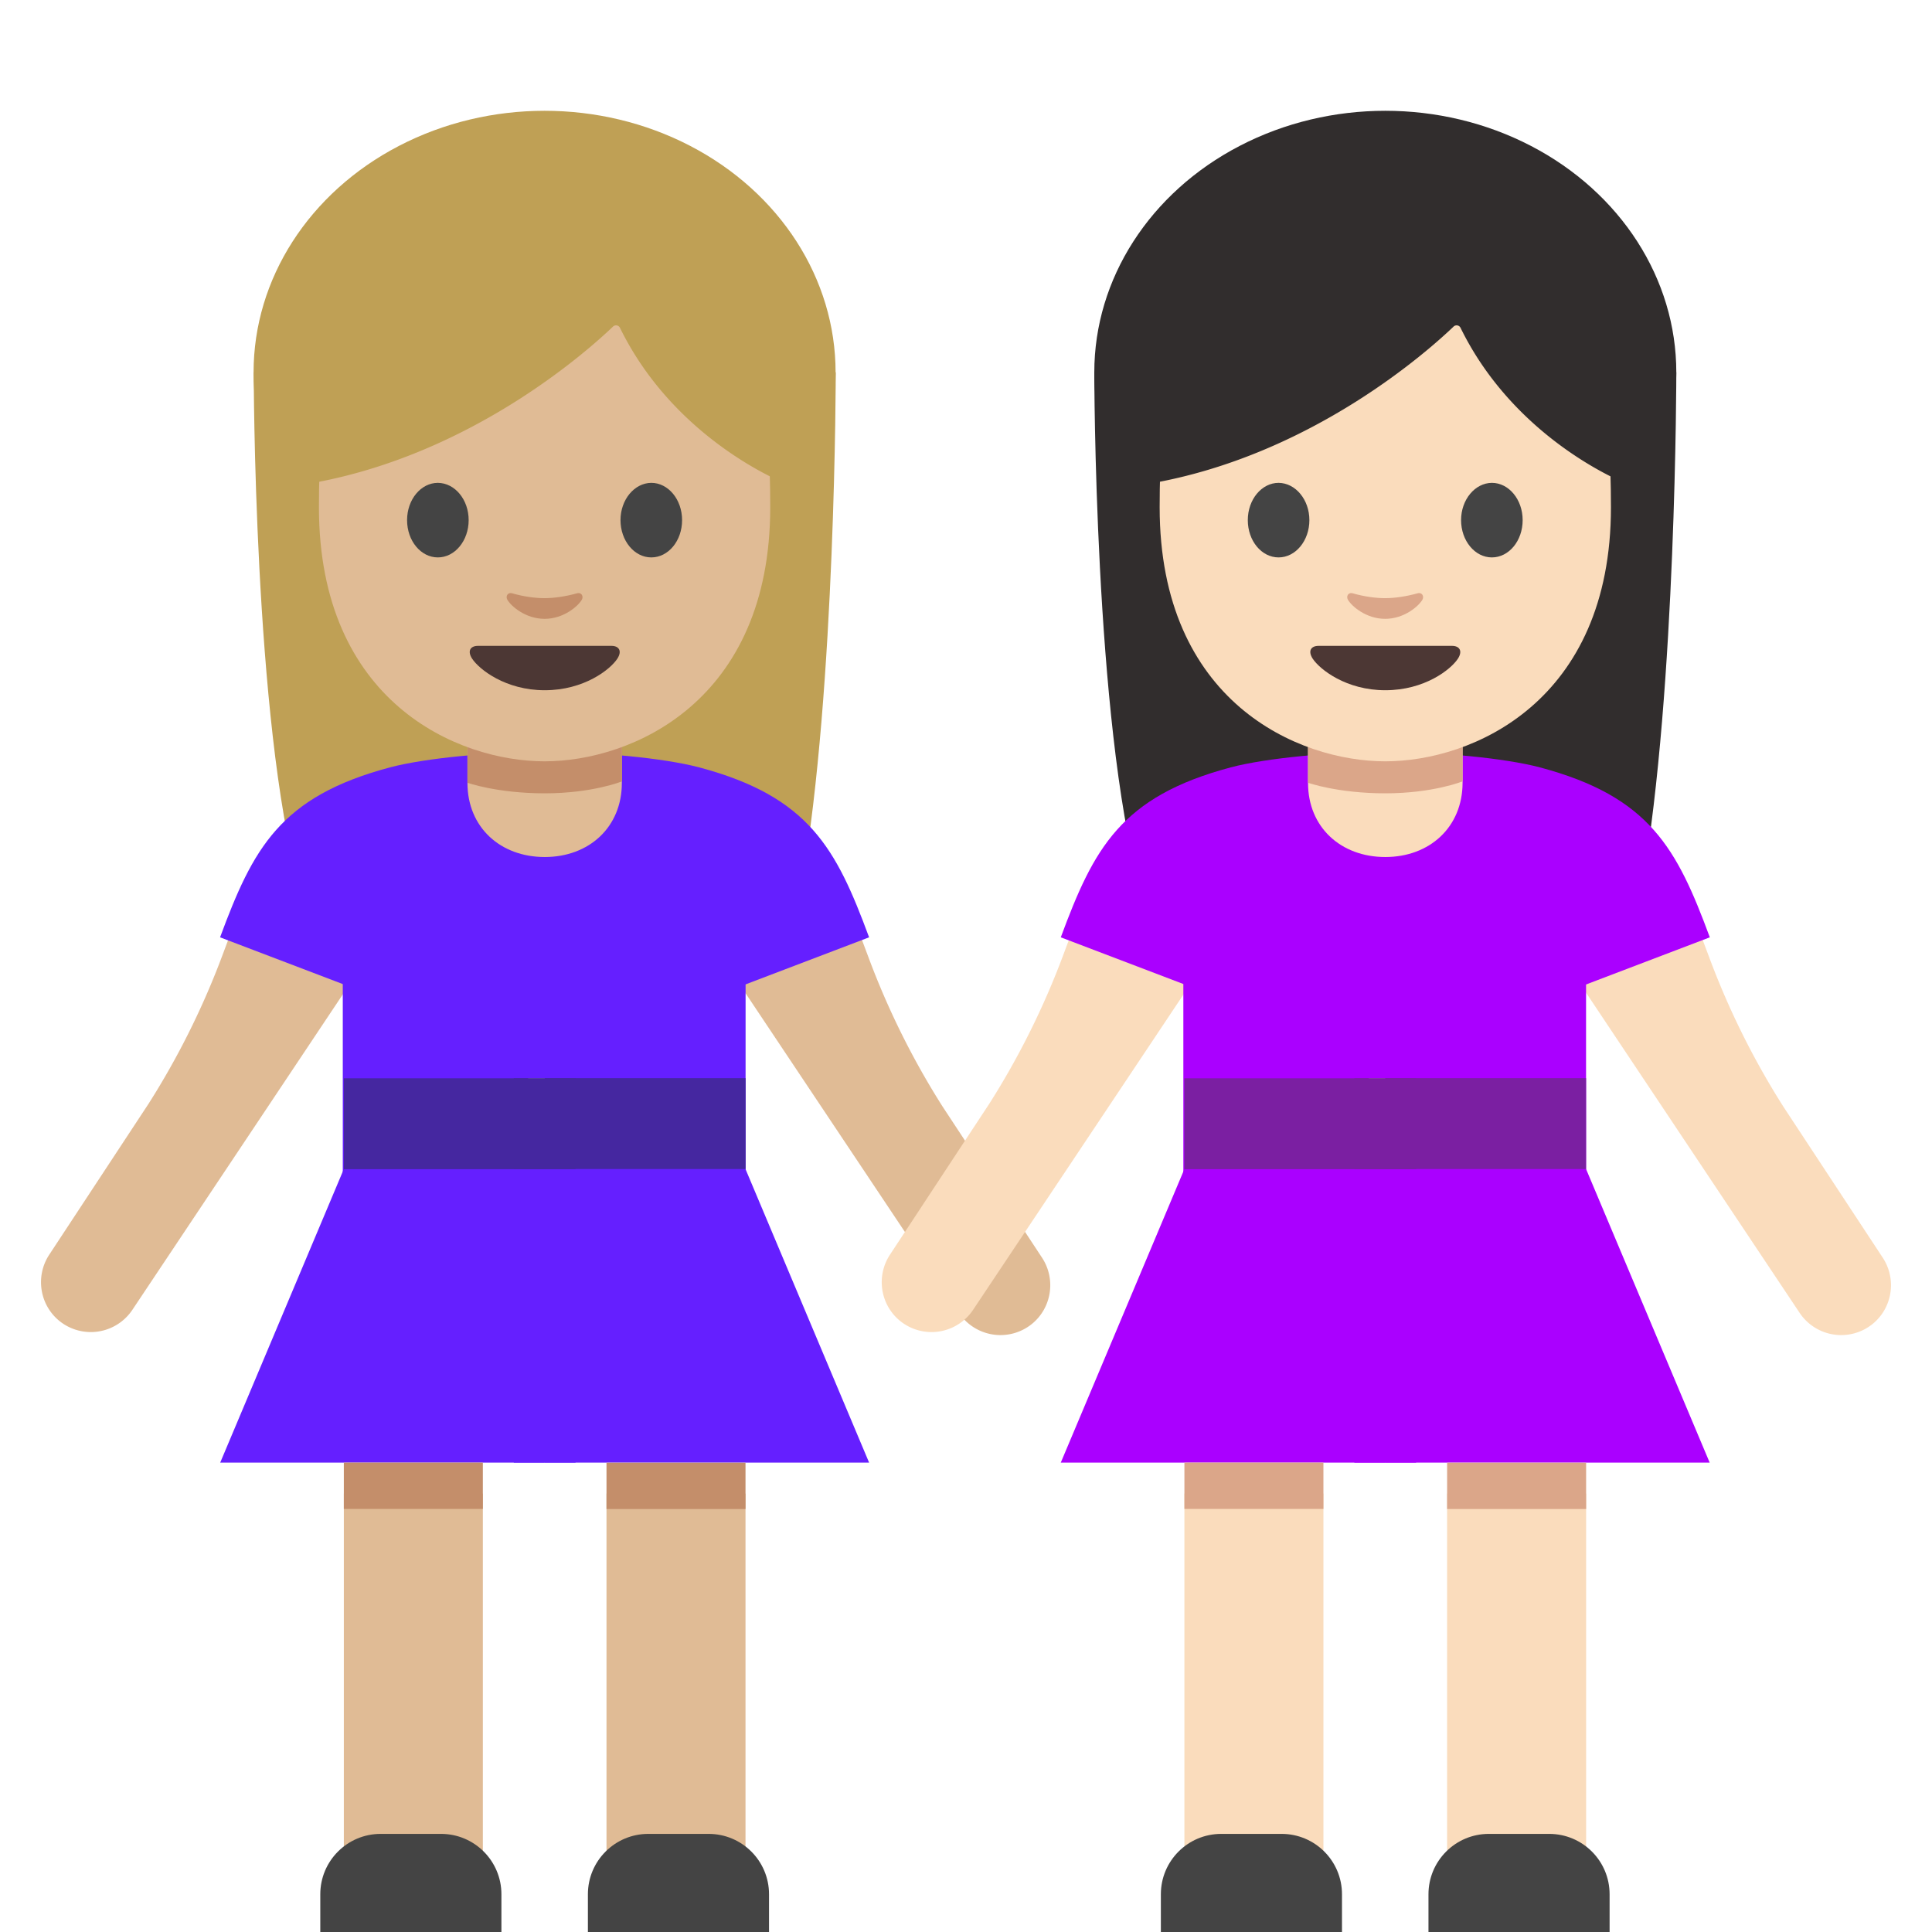 <svg xmlns="http://www.w3.org/2000/svg" style="fill-rule:evenodd;clip-rule:evenodd;stroke-linejoin:round;stroke-miterlimit:1.414" viewBox="0 0 128 128" xml:space="preserve"><path d="M16.81 24.67s0 23.19 2.99 33.97c1.47 5.31 3.31 8.66 7.72 5.35l17.1-.17c4.4 3.36 7.56.14 8.51-5.32 2.24-12.88 2.24-33.83 2.24-33.83H16.81z" style="fill:#bfa055;fill-rule:nonzero"/><ellipse cx="36.08" cy="24.67" rx="19.28" ry="17.33" style="fill:#bfa055"/><path d="m56.87 61.64.66 1.76c1.29 3.47 2.94 6.8 4.93 9.93l6.58 10c.93 1.42.64 3.32-.68 4.39a3.31 3.31 0 0 1-4.83-.74L47.77 63.37l-.32-4.08 9.42 2.35zm-41.44-.2-.66 1.76c-1.29 3.47-2.94 6.8-4.93 9.93l-6.58 10c-.93 1.42-.64 3.32.68 4.39a3.31 3.31 0 0 0 4.83-.74l15.75-23.61.32-4.08-9.41 2.35z" style="fill:#e0bb95;fill-rule:nonzero"/><path d="M36.08 49.82c-3.5-.01-7.9.4-10.24 1.02-7.29 1.94-9.08 5.37-11.26 11.26l21.5 8.19V49.82z" style="fill:#651fff;fill-rule:nonzero"/><path d="M32.82 55.66h5.31v15.77h-5.31z" style="fill:#651fff;fill-rule:nonzero"/><path d="M22.71 61.97h12.28v17.4H22.71z" style="fill:#651fff;fill-rule:nonzero"/><path d="M22.78 77.45 14.59 96.9h21.49V77.45h-13.3z" style="fill:#651fff;fill-rule:nonzero"/><path d="M22.78 98.95h9.21v28.66h-9.21z" style="fill:#e0bb95;fill-rule:nonzero"/><path d="M22.78 96.9h9.21v3.07h-9.21z" style="fill:#c48e6a;fill-rule:nonzero"/><path d="M33.22 128h-12v-2.5c0-2.21 1.79-4 4-4h4c2.21 0 4 1.79 4 4v2.5z" style="fill:#444;fill-rule:nonzero"/><path d="M36.08 49.82c3.5-.01 7.9.4 10.24 1.02 7.29 1.94 9.08 5.37 11.26 11.26l-21.5 8.19V49.82z" style="fill:#651fff;fill-rule:nonzero"/><path d="M36.087 61.978h13.31v17.4h-13.31z" style="fill:#651fff;fill-rule:nonzero"/><path d="m49.39 77.45 8.19 19.45h-21.5V77.45h13.31z" style="fill:#651fff;fill-rule:nonzero"/><path d="M40.182 98.953h9.21v28.66h-9.21z" style="fill:#e0bb95;fill-rule:nonzero"/><path d="M40.182 96.907h9.21v3.07h-9.21z" style="fill:#c48e6a;fill-rule:nonzero"/><path d="M38.95 128h12v-2.5c0-2.21-1.79-4-4-4h-4c-2.21 0-4 1.79-4 4v2.5z" style="fill:#444;fill-rule:nonzero"/><path d="M36.09 56.78c-2.94 0-5.12-1.97-5.12-4.91v-5.12H41.2v5.12c0 2.93-2.17 4.91-5.11 4.91z" style="fill:#e0bb95;fill-rule:nonzero"/><path d="M41.2 51.77s-1.95.79-5.11.79-5.12-.7-5.12-.7v-5.02c0-1.34.89-2.8 2.23-2.8h5.79c1.34 0 2.22 1.36 2.22 2.7v5.03h-.01z" style="fill:#c48e6a;fill-rule:nonzero"/><path d="M34.04 76.43h4.09V96.9h-4.09z" style="fill:#651fff;fill-rule:nonzero"/><path d="M22.78 71.44h13.31v6.02H22.78z" style="fill:#4527a0;fill-rule:nonzero"/><path d="M36.087 71.431h13.31v6.02h-13.31z" style="fill:#4527a0;fill-rule:nonzero"/><path d="M34.04 71.44h4.09v6.02h-4.09z" style="fill:#4527a0;fill-rule:nonzero"/><path d="M36.08 11.51c-11.85 0-14.95 9.19-14.95 22.09 0 12.91 9.19 16.84 14.95 16.84S51.03 46.5 51.03 33.6c.01-12.9-3.09-22.09-14.95-22.09z" style="fill:#e0bb95;fill-rule:nonzero"/><path d="M40.61 21.64c-1.58 1.51-9.4 8.57-20.19 10.41V17.59s4.66-9.24 15.83-9.24 15.83 9.47 15.83 9.47v14.23s-7.32-2.81-11-10.32a.29.29 0 0 0-.47-.09z" style="fill:#bfa055;fill-rule:nonzero"/><path d="M31.05 34.46c0 1.36-.91 2.47-2.04 2.47s-2.04-1.1-2.04-2.47.92-2.47 2.04-2.47c1.13.01 2.04 1.11 2.04 2.47m10.06 0c0 1.36.91 2.47 2.04 2.47s2.04-1.1 2.04-2.47-.92-2.47-2.04-2.47c-1.12.01-2.04 1.11-2.04 2.47" style="fill:#444;fill-rule:nonzero"/><path d="M40.51 42.79h-8.84c-.51 0-.72.34-.39.85.47.71 2.21 2.09 4.81 2.09 2.6 0 4.34-1.37 4.81-2.09.33-.51.11-.85-.39-.85z" style="fill:#4c3734;fill-rule:nonzero"/><path d="M38.22 39.31c-.75.21-1.53.32-2.14.32-.61 0-1.38-.1-2.14-.32-.32-.09-.45.21-.33.42.24.42 1.2 1.27 2.47 1.27 1.27 0 2.23-.85 2.47-1.27.12-.21-.01-.51-.33-.42z" style="fill:#c48e6a;fill-rule:nonzero"/><path d="M72.5 24.67s0 23.19 2.99 33.97c1.47 5.31 3.31 8.66 7.72 5.35l17.1-.17c4.4 3.36 7.56.14 8.51-5.32 2.24-12.88 2.24-33.83 2.24-33.83H72.5z" style="fill:#312d2d;fill-rule:nonzero"/><ellipse cx="91.78" cy="24.67" rx="19.28" ry="17.33" style="fill:#312d2d"/><path d="m112.57 61.64.66 1.76c1.29 3.47 2.94 6.8 4.93 9.93l6.58 10c.93 1.42.64 3.32-.68 4.39a3.31 3.31 0 0 1-4.83-.74l-15.75-23.61-.32-4.08 9.41 2.35zm-41.44-.2-.66 1.76c-1.29 3.47-2.94 6.8-4.93 9.93l-6.58 10c-.93 1.42-.64 3.32.68 4.39a3.31 3.31 0 0 0 4.83-.74l15.75-23.61.32-4.08-9.41 2.35z" style="fill:#fadcbc;fill-rule:nonzero"/><path d="M91.78 49.82c-3.5-.01-7.9.4-10.24 1.02-7.29 1.94-9.08 5.37-11.26 11.26l21.5 8.19V49.82z" style="fill:#a0f;fill-rule:nonzero"/><path d="M88.51 55.66h5.31v15.77h-5.31z" style="fill:#a0f;fill-rule:nonzero"/><path d="M78.4 61.97h12.28v17.4H78.4z" style="fill:#a0f;fill-rule:nonzero"/><path d="M78.47 77.45 70.28 96.9h21.5V77.45H78.47z" style="fill:#a0f;fill-rule:nonzero"/><path d="M78.47 98.95h9.21v28.66h-9.21z" style="fill:#fadcbc;fill-rule:nonzero"/><path d="M78.47 96.9h9.21v3.07h-9.21z" style="fill:#dba689;fill-rule:nonzero"/><path d="M88.91 128h-12v-2.5c0-2.21 1.79-4 4-4h4c2.21 0 4 1.79 4 4v2.5z" style="fill:#444;fill-rule:nonzero"/><path d="M91.78 49.82c3.5-.01 7.9.4 10.24 1.02 7.29 1.94 9.08 5.37 11.26 11.26l-21.5 8.19V49.82z" style="fill:#a0f;fill-rule:nonzero"/><path d="M91.77 61.978h13.31v17.4H91.77z" style="fill:#a0f;fill-rule:nonzero"/><path d="m105.08 77.45 8.19 19.45H91.78V77.45h13.3z" style="fill:#a0f;fill-rule:nonzero"/><path d="M95.875 98.953h9.21v28.66h-9.21z" style="fill:#fadcbc;fill-rule:nonzero"/><path d="M95.875 96.907h9.21v3.07h-9.21z" style="fill:#dba689;fill-rule:nonzero"/><path d="M94.64 128h12v-2.5c0-2.21-1.79-4-4-4h-4c-2.21 0-4 1.79-4 4v2.5z" style="fill:#444;fill-rule:nonzero"/><path d="M91.78 56.78c-2.94 0-5.12-1.97-5.12-4.91v-5.12H96.9v5.12c-.01 2.93-2.18 4.91-5.12 4.91z" style="fill:#fadcbc;fill-rule:nonzero"/><path d="M96.89 51.77s-1.95.79-5.11.79-5.12-.7-5.12-.7v-5.02c0-1.34.89-2.8 2.23-2.8h5.79c1.34 0 2.22 1.36 2.22 2.7v5.03h-.01z" style="fill:#dba689;fill-rule:nonzero"/><path d="M89.73 76.43h4.09V96.9h-4.09z" style="fill:#a0f;fill-rule:nonzero"/><path d="M78.47 71.44h13.31v6.02H78.47z" style="fill:#7b1fa2;fill-rule:nonzero"/><path d="M91.77 71.431h13.31v6.02H91.77z" style="fill:#7b1fa2;fill-rule:nonzero"/><path d="M89.73 71.44h4.09v6.02h-4.09z" style="fill:#7b1fa2;fill-rule:nonzero"/><path d="M91.78 11.51c-11.85 0-14.95 9.19-14.95 22.09 0 12.91 9.19 16.84 14.95 16.84s14.95-3.94 14.95-16.84-3.1-22.09-14.95-22.09z" style="fill:#fadcbc;fill-rule:nonzero"/><path d="M96.3 21.64c-1.58 1.51-9.4 8.57-20.19 10.41V17.59s4.66-9.24 15.83-9.24 15.83 9.47 15.83 9.47v14.23s-7.32-2.81-11-10.32a.29.29 0 0 0-.47-.09z" style="fill:#312d2d;fill-rule:nonzero"/><path d="M86.75 34.46c0 1.36-.91 2.47-2.04 2.47s-2.04-1.1-2.04-2.47.92-2.47 2.04-2.47c1.12.01 2.04 1.11 2.04 2.47m10.05 0c0 1.36.91 2.47 2.04 2.47s2.04-1.1 2.04-2.47-.92-2.47-2.04-2.47c-1.12.01-2.04 1.11-2.04 2.47" style="fill:#444;fill-rule:nonzero"/><path d="M96.2 42.79h-8.84c-.51 0-.72.34-.39.85.47.71 2.21 2.09 4.81 2.09 2.6 0 4.34-1.37 4.81-2.09.33-.51.11-.85-.39-.85z" style="fill:#4c3734;fill-rule:nonzero"/><path d="M93.91 39.31c-.75.21-1.53.32-2.14.32-.61 0-1.38-.1-2.14-.32-.32-.09-.45.21-.33.42.24.42 1.2 1.27 2.47 1.27 1.27 0 2.23-.85 2.47-1.27.12-.21-.01-.51-.33-.42z" style="fill:#dba689;fill-rule:nonzero"/></svg>